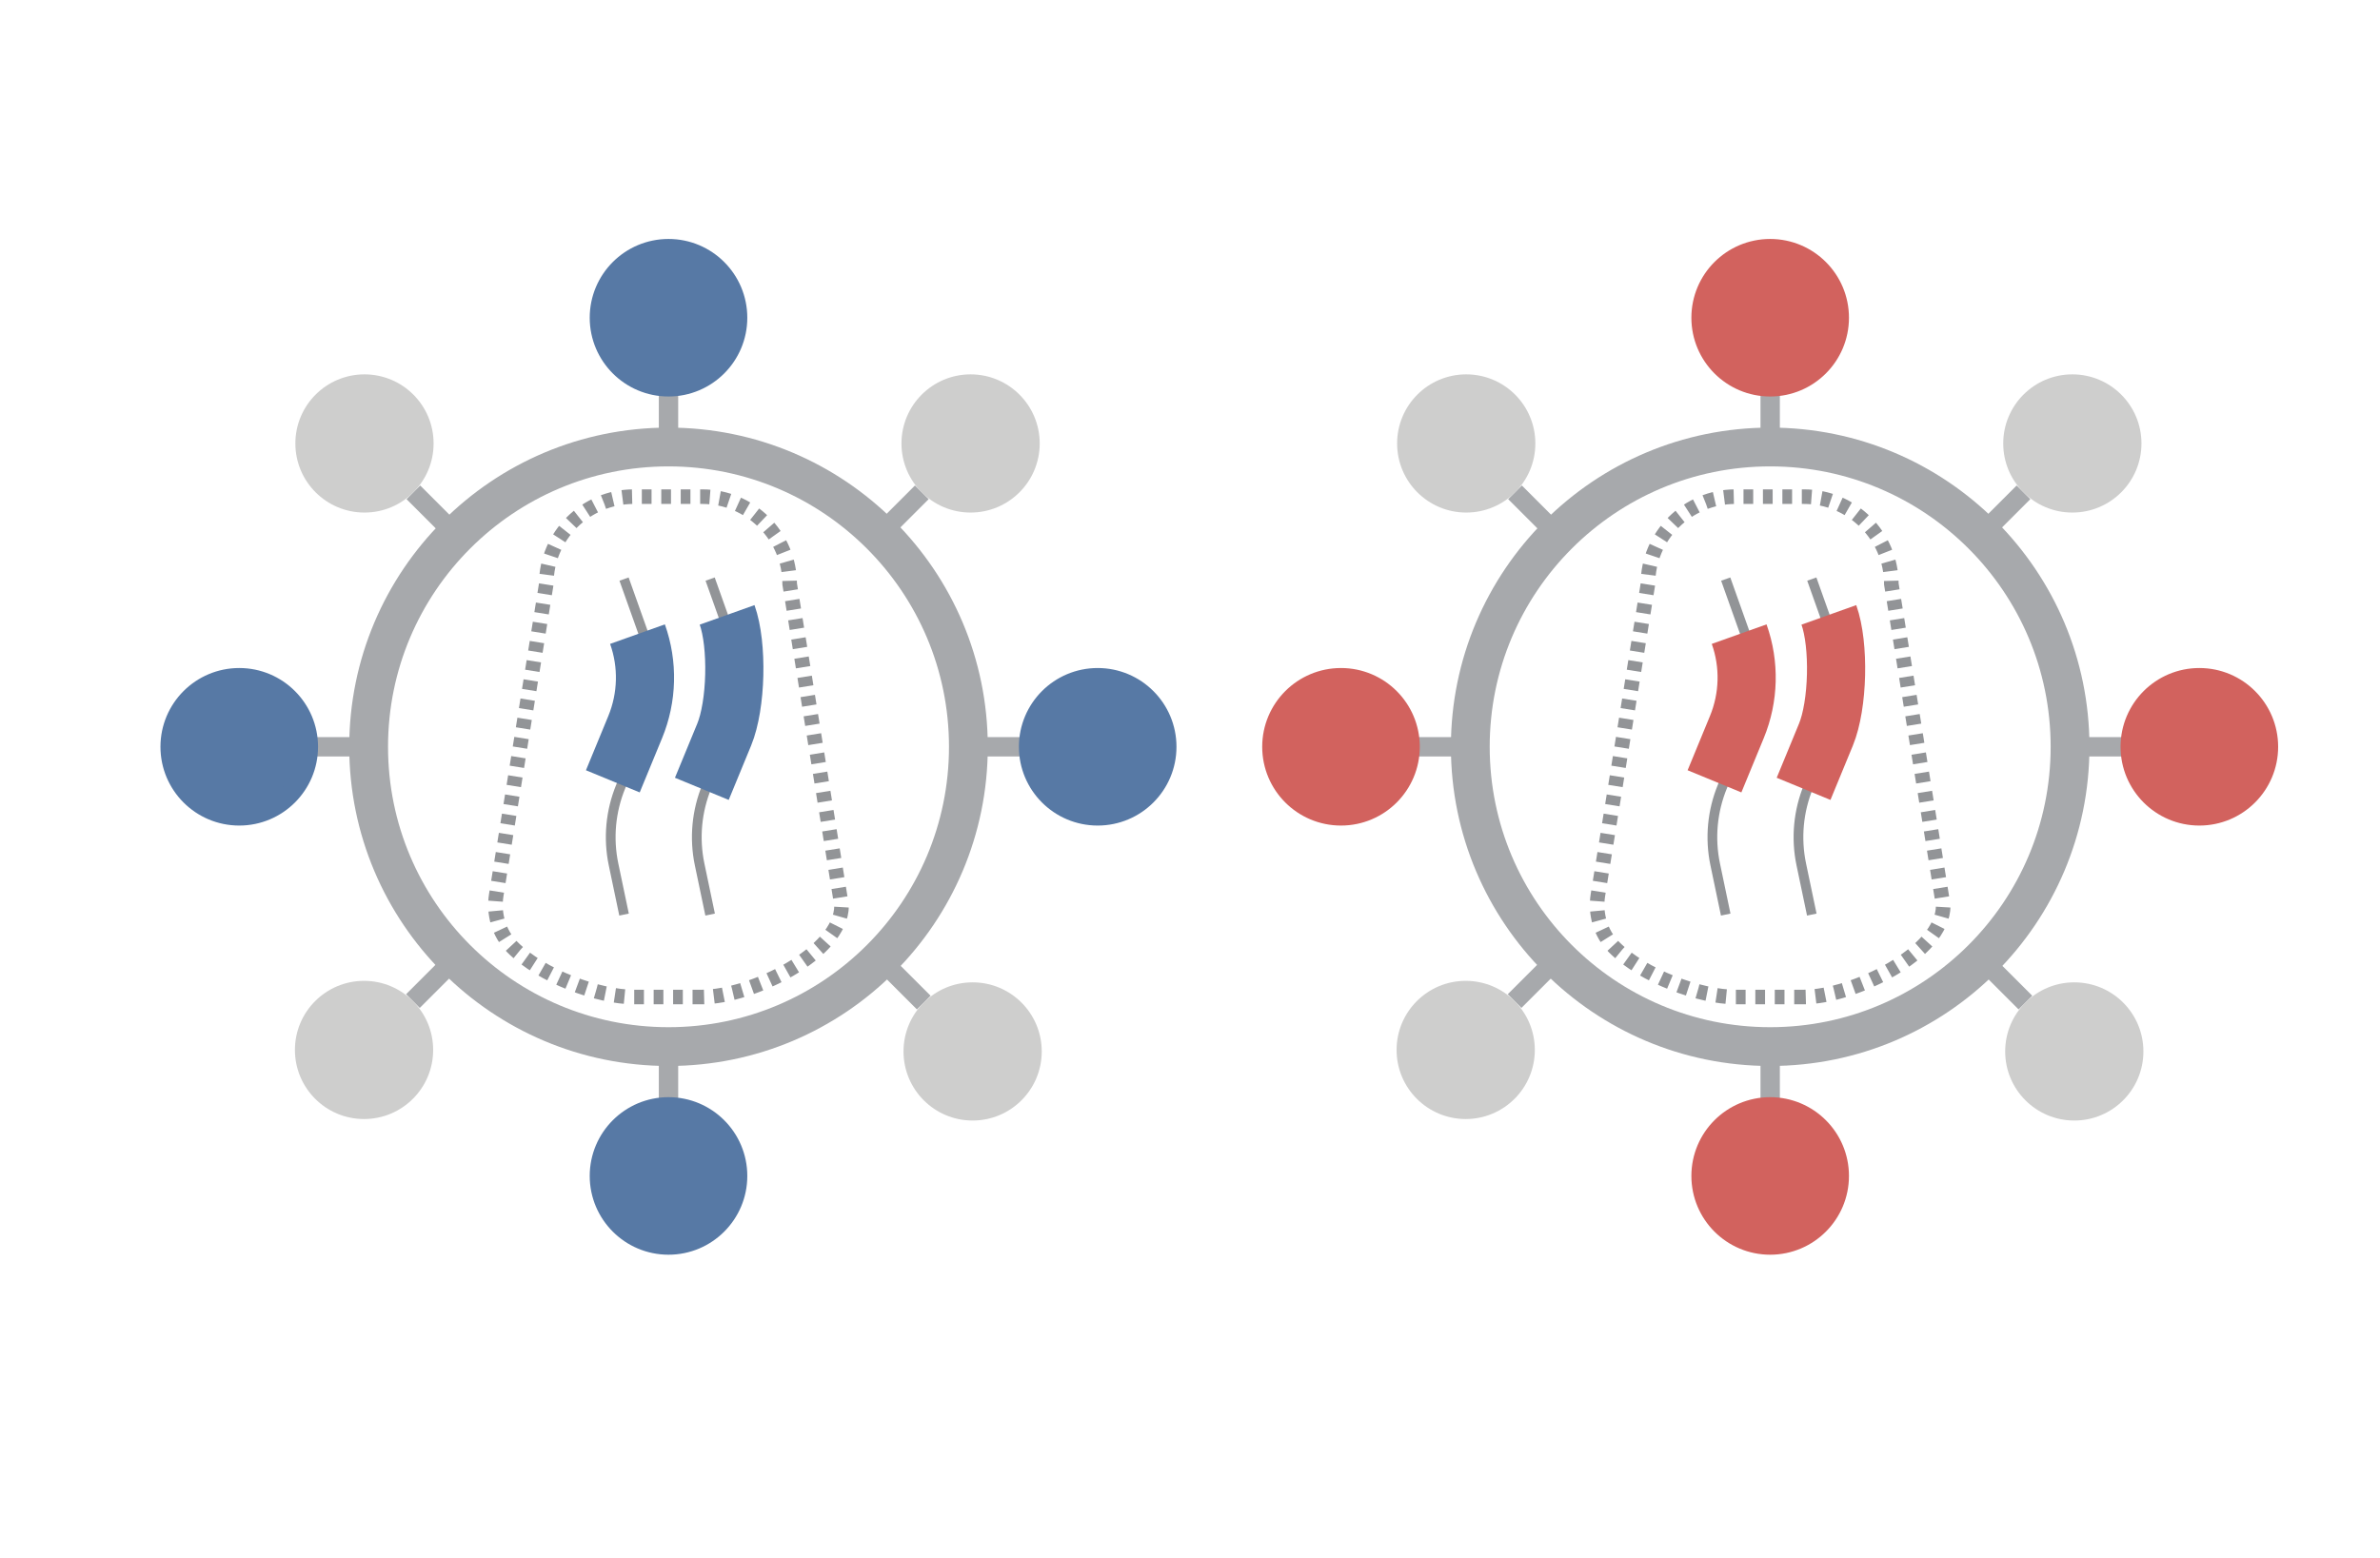 <?xml version="1.0" encoding="UTF-8"?><svg id="Layer_1" xmlns="http://www.w3.org/2000/svg" viewBox="0 0 269.29 176.38"><defs><style>.cls-1{stroke-width:1.1px;}.cls-1,.cls-2,.cls-3,.cls-4,.cls-5,.cls-6,.cls-7,.cls-8{stroke-miterlimit:10;}.cls-1,.cls-4,.cls-7,.cls-8{fill:none;}.cls-1,.cls-7{stroke:#929497;}.cls-2,.cls-3{stroke-width:6.58px;}.cls-2,.cls-5{fill:#d2625e;stroke:#d2625e;}.cls-3,.cls-6{fill:#5779a5;stroke:#5779a5;}.cls-9{fill:#cececd;}.cls-4{stroke-width:4.39px;}.cls-4,.cls-8{stroke:#a7a9ac;}.cls-5,.cls-6,.cls-8{stroke-width:2.19px;}.cls-7{stroke-dasharray:0 0 1.1 1.1;stroke-width:1.65px;}</style></defs><g><circle class="cls-4" cx="75.64" cy="84.52" r="33.93"/><line class="cls-8" x1="75.64" y1="50.59" x2="75.64" y2="43.78"/><circle class="cls-6" cx="75.64" cy="35.96" r="7.82"/><line class="cls-8" x1="109.57" y1="84.52" x2="116.38" y2="84.52"/><circle class="cls-6" cx="124.2" cy="84.52" r="7.82"/><line class="cls-8" x1="41.71" y1="84.52" x2="34.89" y2="84.52"/><circle class="cls-6" cx="27.07" cy="84.52" r="7.82"/><line class="cls-8" x1="75.64" y1="118.45" x2="75.64" y2="125.27"/><circle class="cls-6" cx="75.64" cy="133.09" r="7.82"/><line class="cls-8" x1="99.48" y1="60.54" x2="104.3" y2="55.72"/><circle class="cls-9" cx="109.82" cy="50.19" r="7.82"/><line class="cls-8" x1="51.59" y1="60.54" x2="46.77" y2="55.72"/><circle class="cls-9" cx="41.24" cy="50.19" r="7.82"/><line class="cls-8" x1="51.54" y1="108.48" x2="46.72" y2="113.3"/><circle class="cls-9" cx="41.19" cy="118.83" r="7.82"/><line class="cls-8" x1="99.7" y1="108.65" x2="104.52" y2="113.47"/><circle class="cls-9" cx="110.05" cy="119" r="7.82"/><path class="cls-7" d="M79.46,112.84h-7.76c-3.93,0-10.43-2.32-13.74-5.66-1.52-1.54-2.15-3.75-1.81-5.88l5.66-35.2c0-5.44,4.45-9.89,9.89-9.89h7.76c5.44,0,9.89,4.45,9.89,9.89l5.87,36.39c0,5.44-10.32,10.35-15.75,10.35Z"/><path class="cls-1" d="M70.61,65.54l2.42,6.8c1.22,3.42,1.12,7.17-.26,10.52l-2.53,6.14c-1.15,2.79-1.44,5.87-.82,8.83l1.19,5.68"/><path class="cls-1" d="M80.35,65.54l2.42,6.8c1.22,3.42,1.12,7.17-.26,10.52l-2.53,6.14c-1.15,2.79-1.44,5.87-.82,8.83l1.19,5.68"/><path class="cls-3" d="M82.27,69.59c1.22,3.42,1.05,10.2-.33,13.55l-2.53,6.14"/><path class="cls-3" d="M72.13,71.77c1.22,3.42,1.12,7.17-.26,10.52l-2.53,6.14"/></g><g><circle class="cls-4" cx="200.29" cy="84.52" r="33.93"/><line class="cls-8" x1="200.29" y1="50.59" x2="200.29" y2="43.78"/><circle class="cls-5" cx="200.29" cy="35.96" r="7.82"/><line class="cls-8" x1="234.22" y1="84.52" x2="241.04" y2="84.52"/><circle class="cls-5" cx="248.85" cy="84.52" r="7.82"/><line class="cls-8" x1="166.36" y1="84.52" x2="159.54" y2="84.52"/><circle class="cls-5" cx="151.73" cy="84.52" r="7.82"/><line class="cls-8" x1="200.29" y1="118.45" x2="200.29" y2="125.27"/><circle class="cls-5" cx="200.29" cy="133.09" r="7.82"/><line class="cls-8" x1="224.13" y1="60.54" x2="228.95" y2="55.72"/><circle class="cls-9" cx="234.48" cy="50.19" r="7.82"/><line class="cls-8" x1="176.24" y1="60.54" x2="171.42" y2="55.72"/><circle class="cls-9" cx="165.9" cy="50.19" r="7.82"/><line class="cls-8" x1="176.19" y1="108.48" x2="171.37" y2="113.3"/><circle class="cls-9" cx="165.84" cy="118.83" r="7.82"/><line class="cls-8" x1="224.35" y1="108.65" x2="229.17" y2="113.47"/><circle class="cls-9" cx="234.7" cy="119" r="7.82"/><path class="cls-7" d="M204.11,112.84h-7.76c-3.93,0-10.43-2.32-13.74-5.66-1.52-1.54-2.15-3.75-1.81-5.88l5.66-35.2c0-5.44,4.45-9.89,9.89-9.89h7.76c5.44,0,9.89,4.45,9.89,9.89l5.87,36.39c0,5.44-10.32,10.35-15.75,10.35Z"/><path class="cls-1" d="M195.26,65.54l2.42,6.8c1.22,3.42,1.12,7.17-.26,10.52l-2.53,6.14c-1.15,2.79-1.44,5.87-.82,8.83l1.19,5.68"/><path class="cls-1" d="M205,65.54l2.42,6.8c1.22,3.42,1.12,7.17-.26,10.52l-2.53,6.14c-1.15,2.79-1.44,5.87-.82,8.83l1.19,5.68"/><path class="cls-2" d="M206.93,69.59c1.22,3.42,1.05,10.2-.33,13.55l-2.53,6.14"/><path class="cls-2" d="M196.78,71.77c1.22,3.42,1.12,7.17-.26,10.52l-2.53,6.14"/></g></svg>
